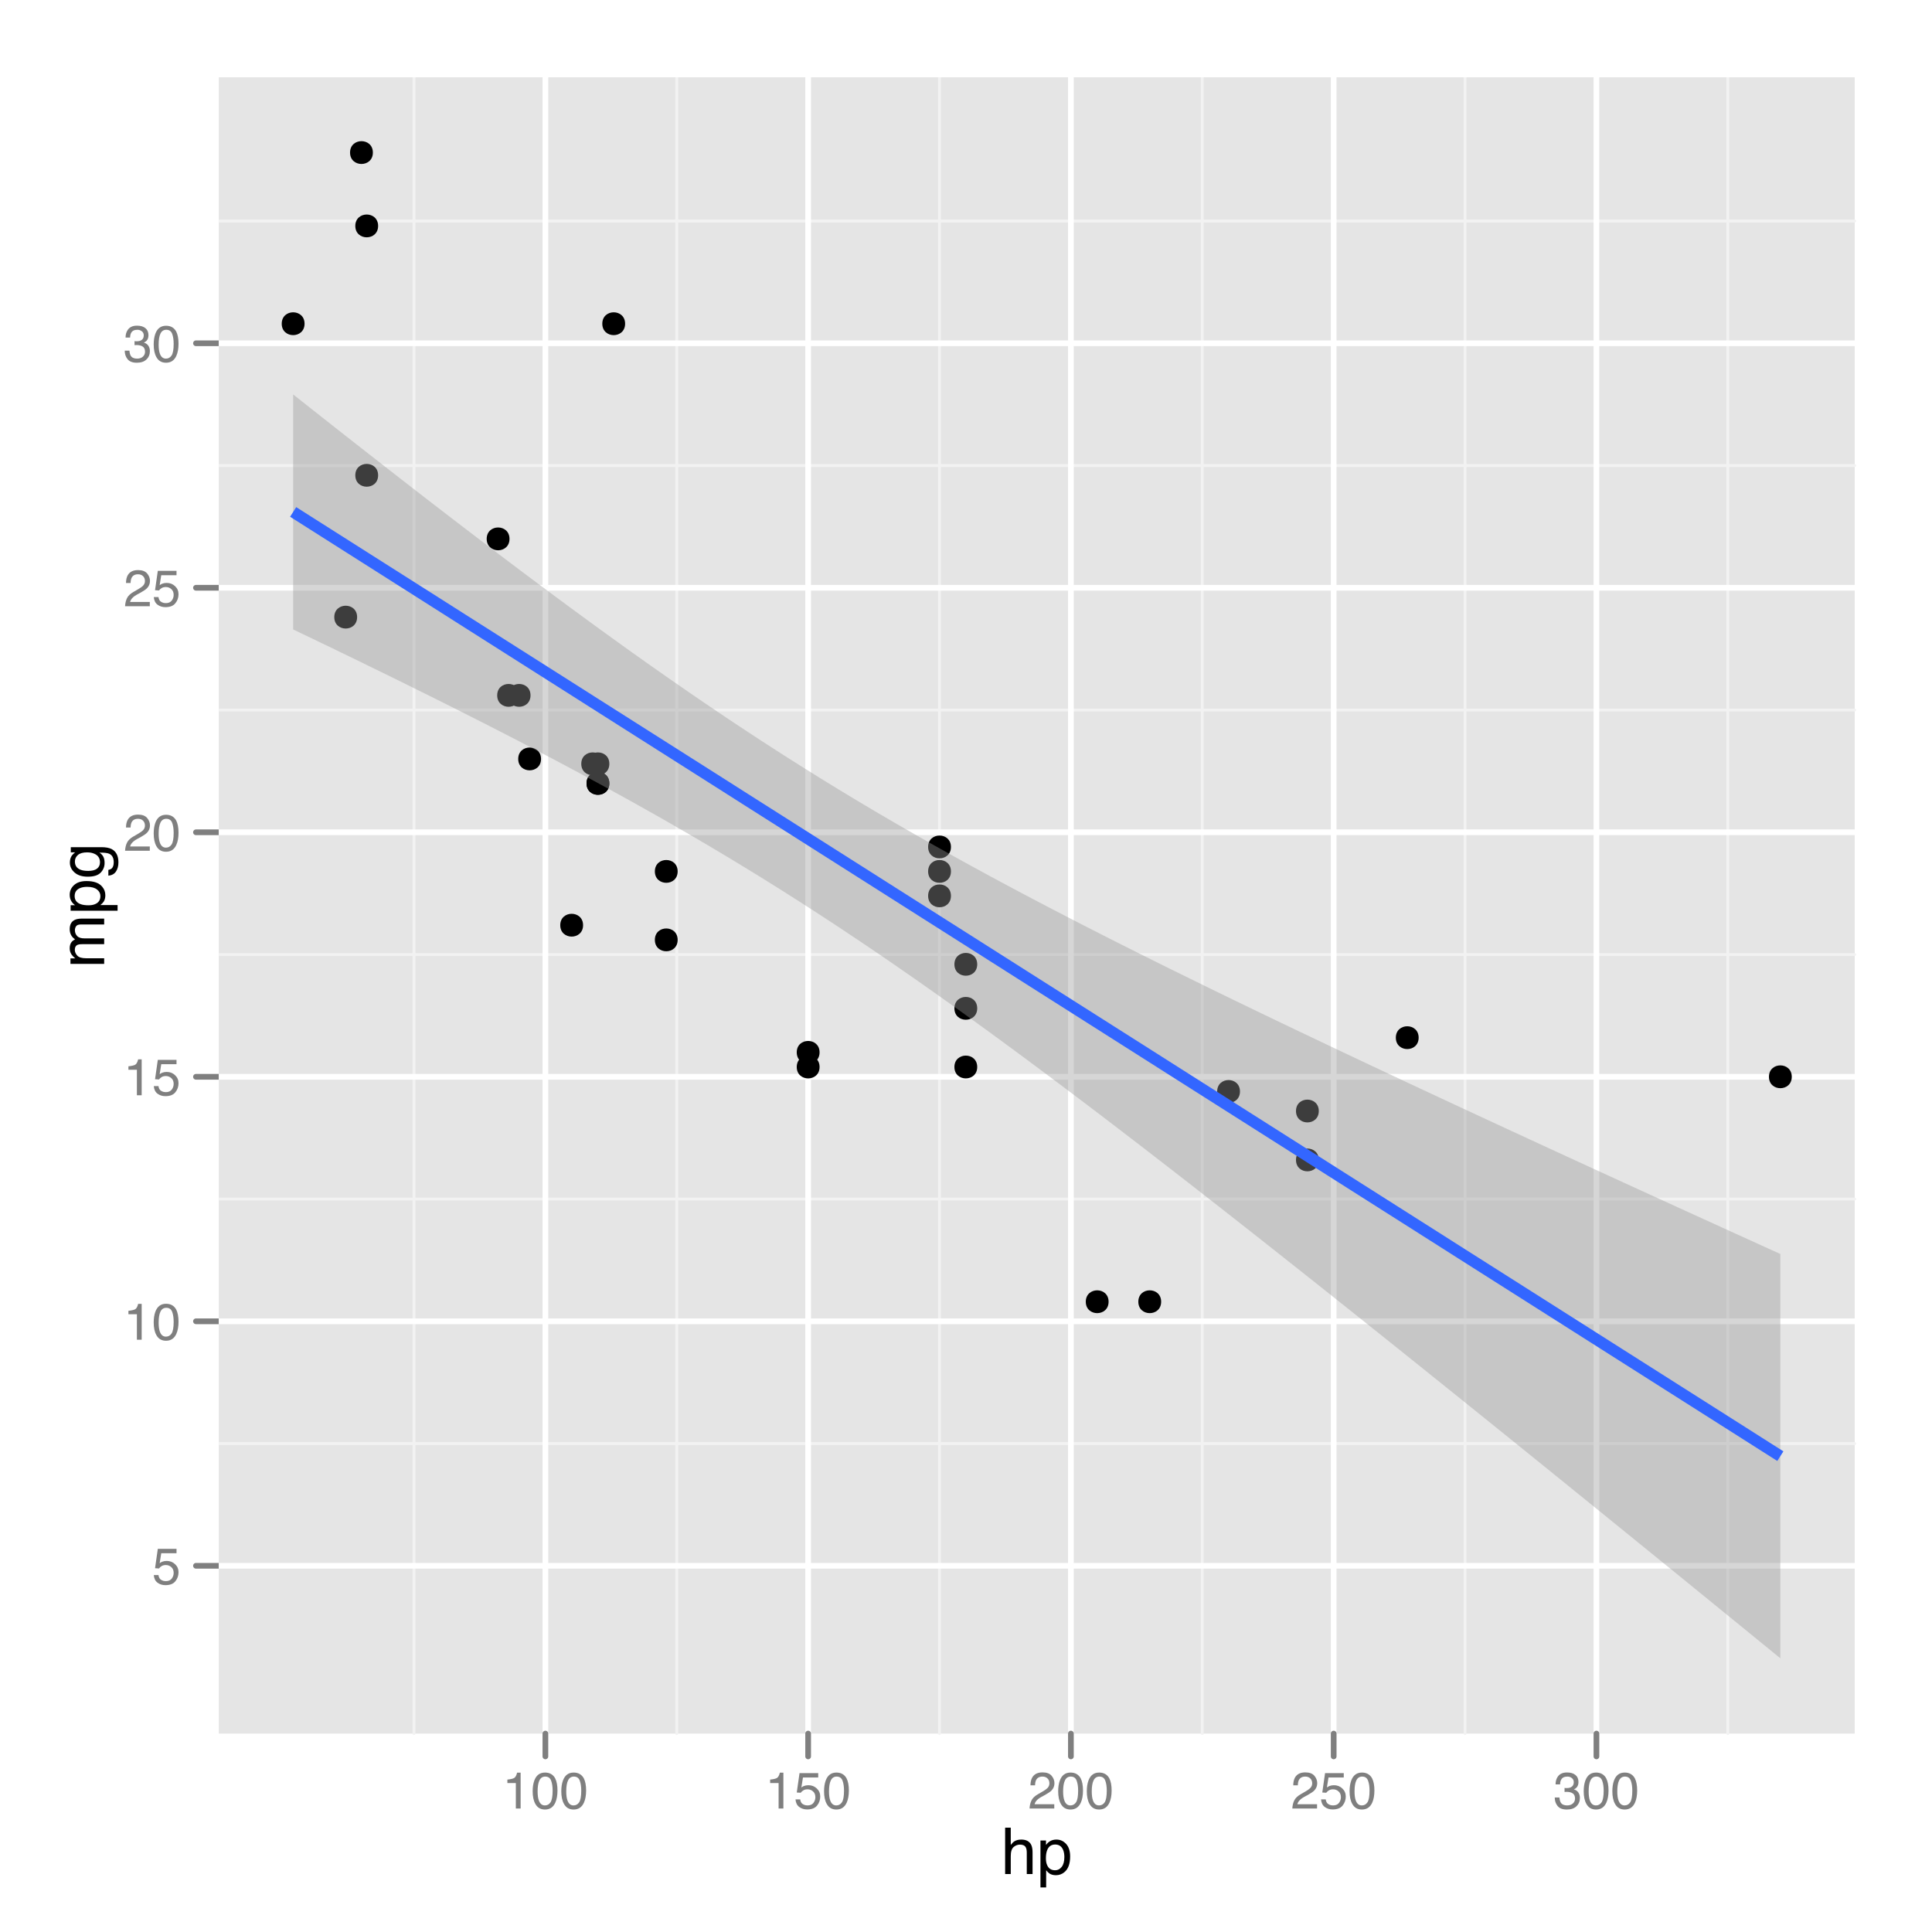 <?xml version="1.0" encoding="UTF-8"?>
<svg xmlns="http://www.w3.org/2000/svg" xmlns:xlink="http://www.w3.org/1999/xlink" width="360pt" height="360pt" viewBox="0 0 360 360" version="1.1">
<defs>
<g>
<symbol overflow="visible" id="glyph0-0">
<path style="stroke:none;" d="M 1.188 -1.703 C 1.238 -1.223 1.461 -0.895 1.859 -0.719 C 2.055 -0.625 2.285 -0.578 2.547 -0.578 C 3.047 -0.578 3.414 -0.734 3.656 -1.047 C 3.895 -1.367 4.016 -1.723 4.016 -2.109 C 4.016 -2.578 3.867 -2.938 3.578 -3.188 C 3.297 -3.445 2.957 -3.578 2.562 -3.578 C 2.27 -3.578 2.02 -3.52 1.812 -3.406 C 1.602 -3.289 1.426 -3.133 1.281 -2.938 L 0.547 -2.984 L 1.062 -6.594 L 4.547 -6.594 L 4.547 -5.781 L 1.703 -5.781 L 1.406 -3.922 C 1.562 -4.035 1.711 -4.125 1.859 -4.188 C 2.109 -4.289 2.395 -4.344 2.719 -4.344 C 3.332 -4.344 3.852 -4.141 4.281 -3.734 C 4.707 -3.336 4.922 -2.836 4.922 -2.234 C 4.922 -1.598 4.723 -1.035 4.328 -0.547 C 3.941 -0.066 3.32 0.172 2.469 0.172 C 1.914 0.172 1.43 0.02 1.016 -0.281 C 0.598 -0.594 0.363 -1.066 0.312 -1.703 Z M 1.188 -1.703 "/>
</symbol>
<symbol overflow="visible" id="glyph0-1">
<path style="stroke:none;" d="M 0.922 -4.75 L 0.922 -5.391 C 1.523 -5.453 1.945 -5.551 2.188 -5.688 C 2.426 -5.832 2.609 -6.164 2.734 -6.688 L 3.391 -6.688 L 3.391 0 L 2.5 0 L 2.5 -4.75 Z M 0.922 -4.75 "/>
</symbol>
<symbol overflow="visible" id="glyph0-2">
<path style="stroke:none;" d="M 2.594 -6.703 C 3.457 -6.703 4.086 -6.348 4.484 -5.641 C 4.773 -5.086 4.922 -4.328 4.922 -3.359 C 4.922 -2.453 4.785 -1.695 4.516 -1.094 C 4.129 -0.238 3.488 0.188 2.594 0.188 C 1.781 0.188 1.18 -0.16 0.797 -0.859 C 0.461 -1.453 0.297 -2.238 0.297 -3.219 C 0.297 -3.977 0.395 -4.633 0.594 -5.188 C 0.957 -6.195 1.625 -6.703 2.594 -6.703 Z M 2.578 -0.578 C 3.016 -0.578 3.363 -0.77 3.625 -1.156 C 3.883 -1.551 4.016 -2.273 4.016 -3.328 C 4.016 -4.086 3.922 -4.711 3.734 -5.203 C 3.547 -5.703 3.18 -5.953 2.641 -5.953 C 2.148 -5.953 1.789 -5.719 1.562 -5.25 C 1.332 -4.781 1.219 -4.094 1.219 -3.188 C 1.219 -2.5 1.289 -1.945 1.438 -1.531 C 1.656 -0.895 2.035 -0.578 2.578 -0.578 Z M 2.578 -0.578 "/>
</symbol>
<symbol overflow="visible" id="glyph0-3">
<path style="stroke:none;" d="M 0.297 0 C 0.328 -0.57 0.445 -1.07 0.656 -1.5 C 0.863 -1.938 1.27 -2.328 1.875 -2.672 L 2.766 -3.188 C 3.172 -3.426 3.457 -3.629 3.625 -3.797 C 3.875 -4.055 4 -4.352 4 -4.688 C 4 -5.07 3.879 -5.379 3.641 -5.609 C 3.41 -5.836 3.102 -5.953 2.719 -5.953 C 2.133 -5.953 1.734 -5.734 1.516 -5.297 C 1.398 -5.066 1.336 -4.742 1.328 -4.328 L 0.469 -4.328 C 0.477 -4.91 0.582 -5.383 0.781 -5.75 C 1.145 -6.406 1.789 -6.734 2.719 -6.734 C 3.488 -6.734 4.051 -6.523 4.406 -6.109 C 4.758 -5.691 4.938 -5.227 4.938 -4.719 C 4.938 -4.188 4.75 -3.727 4.375 -3.344 C 4.156 -3.125 3.758 -2.852 3.188 -2.531 L 2.547 -2.188 C 2.242 -2.02 2.004 -1.859 1.828 -1.703 C 1.516 -1.43 1.316 -1.129 1.234 -0.797 L 4.906 -0.797 L 4.906 0 Z M 0.297 0 "/>
</symbol>
<symbol overflow="visible" id="glyph0-4">
<path style="stroke:none;" d="M 2.484 0.188 C 1.691 0.188 1.117 -0.031 0.766 -0.469 C 0.41 -0.906 0.234 -1.438 0.234 -2.062 L 1.109 -2.062 C 1.148 -1.625 1.234 -1.305 1.359 -1.109 C 1.578 -0.754 1.969 -0.578 2.531 -0.578 C 2.977 -0.578 3.336 -0.695 3.609 -0.938 C 3.879 -1.176 4.016 -1.484 4.016 -1.859 C 4.016 -2.316 3.867 -2.641 3.578 -2.828 C 3.297 -3.016 2.906 -3.109 2.406 -3.109 C 2.352 -3.109 2.297 -3.102 2.234 -3.094 C 2.18 -3.094 2.125 -3.094 2.062 -3.094 L 2.062 -3.844 C 2.145 -3.832 2.219 -3.82 2.281 -3.812 C 2.344 -3.812 2.406 -3.812 2.469 -3.812 C 2.789 -3.812 3.051 -3.863 3.25 -3.969 C 3.602 -4.145 3.781 -4.457 3.781 -4.906 C 3.781 -5.238 3.66 -5.492 3.422 -5.672 C 3.191 -5.859 2.914 -5.953 2.594 -5.953 C 2.031 -5.953 1.645 -5.766 1.438 -5.391 C 1.312 -5.18 1.242 -4.883 1.234 -4.5 L 0.391 -4.5 C 0.391 -5 0.492 -5.426 0.703 -5.781 C 1.047 -6.406 1.648 -6.719 2.516 -6.719 C 3.191 -6.719 3.719 -6.562 4.094 -6.25 C 4.469 -5.945 4.656 -5.508 4.656 -4.938 C 4.656 -4.52 4.547 -4.188 4.328 -3.938 C 4.191 -3.781 4.016 -3.656 3.797 -3.562 C 4.148 -3.469 4.426 -3.281 4.625 -3 C 4.82 -2.719 4.922 -2.379 4.922 -1.984 C 4.922 -1.348 4.707 -0.828 4.281 -0.422 C 3.863 -0.016 3.266 0.188 2.484 0.188 Z M 2.484 0.188 "/>
</symbol>
<symbol overflow="visible" id="glyph1-0">
<path style="stroke:none;" d="M 0.781 -8.641 L 1.828 -8.641 L 1.828 -5.422 C 2.078 -5.742 2.301 -5.969 2.5 -6.094 C 2.844 -6.312 3.27 -6.422 3.781 -6.422 C 4.688 -6.422 5.301 -6.102 5.625 -5.469 C 5.801 -5.125 5.891 -4.645 5.891 -4.031 L 5.891 0 L 4.812 0 L 4.812 -3.953 C 4.812 -4.41 4.75 -4.75 4.625 -4.969 C 4.438 -5.312 4.078 -5.484 3.547 -5.484 C 3.109 -5.484 2.711 -5.332 2.359 -5.031 C 2.004 -4.727 1.828 -4.16 1.828 -3.328 L 1.828 0 L 0.781 0 Z M 0.781 -8.641 "/>
</symbol>
<symbol overflow="visible" id="glyph1-1">
<path style="stroke:none;" d="M 3.422 -0.703 C 3.91 -0.703 4.316 -0.91 4.641 -1.328 C 4.973 -1.742 5.141 -2.359 5.141 -3.172 C 5.141 -3.672 5.066 -4.102 4.922 -4.469 C 4.648 -5.156 4.148 -5.5 3.422 -5.5 C 2.691 -5.5 2.191 -5.133 1.922 -4.406 C 1.773 -4.02 1.703 -3.523 1.703 -2.922 C 1.703 -2.43 1.773 -2.02 1.922 -1.688 C 2.191 -1.031 2.691 -0.703 3.422 -0.703 Z M 0.688 -6.25 L 1.719 -6.25 L 1.719 -5.422 C 1.926 -5.703 2.156 -5.922 2.406 -6.078 C 2.758 -6.305 3.176 -6.422 3.656 -6.422 C 4.375 -6.422 4.977 -6.148 5.469 -5.609 C 5.969 -5.066 6.219 -4.289 6.219 -3.281 C 6.219 -1.906 5.859 -0.926 5.141 -0.344 C 4.691 0.031 4.164 0.219 3.562 0.219 C 3.094 0.219 2.695 0.113 2.375 -0.094 C 2.188 -0.219 1.977 -0.422 1.75 -0.703 L 1.75 2.5 L 0.688 2.5 Z M 0.688 -6.25 "/>
</symbol>
<symbol overflow="visible" id="glyph2-0">
<path style="stroke:none;" d="M -6.281 -0.781 L -6.281 -1.812 L -5.391 -1.812 C -5.691 -2.062 -5.914 -2.289 -6.062 -2.5 C -6.301 -2.844 -6.422 -3.238 -6.422 -3.688 C -6.422 -4.188 -6.297 -4.586 -6.047 -4.891 C -5.91 -5.055 -5.703 -5.211 -5.422 -5.359 C -5.766 -5.586 -6.016 -5.859 -6.172 -6.172 C -6.336 -6.492 -6.422 -6.852 -6.422 -7.25 C -6.422 -8.094 -6.113 -8.664 -5.5 -8.969 C -5.176 -9.133 -4.734 -9.219 -4.172 -9.219 L 0 -9.219 L 0 -8.125 L -4.359 -8.125 C -4.773 -8.125 -5.062 -8.02 -5.219 -7.812 C -5.375 -7.602 -5.453 -7.348 -5.453 -7.047 C -5.453 -6.629 -5.312 -6.27 -5.031 -5.969 C -4.758 -5.676 -4.301 -5.531 -3.656 -5.531 L 0 -5.531 L 0 -4.453 L -4.094 -4.453 C -4.52 -4.453 -4.832 -4.398 -5.031 -4.297 C -5.32 -4.141 -5.469 -3.844 -5.469 -3.406 C -5.469 -3.008 -5.312 -2.645 -5 -2.312 C -4.695 -1.988 -4.141 -1.828 -3.328 -1.828 L 0 -1.828 L 0 -0.781 Z M -6.281 -0.781 "/>
</symbol>
<symbol overflow="visible" id="glyph2-1">
<path style="stroke:none;" d="M -0.703 -3.422 C -0.703 -3.91 -0.91 -4.316 -1.328 -4.641 C -1.742 -4.973 -2.359 -5.141 -3.172 -5.141 C -3.672 -5.141 -4.102 -5.066 -4.469 -4.922 C -5.156 -4.648 -5.5 -4.148 -5.5 -3.422 C -5.5 -2.691 -5.133 -2.191 -4.406 -1.922 C -4.02 -1.773 -3.523 -1.703 -2.922 -1.703 C -2.43 -1.703 -2.02 -1.773 -1.688 -1.922 C -1.031 -2.191 -0.703 -2.691 -0.703 -3.422 Z M -6.25 -0.688 L -6.25 -1.719 L -5.422 -1.719 C -5.703 -1.926 -5.922 -2.156 -6.078 -2.406 C -6.305 -2.758 -6.422 -3.176 -6.422 -3.656 C -6.422 -4.375 -6.148 -4.977 -5.609 -5.469 C -5.066 -5.969 -4.289 -6.219 -3.281 -6.219 C -1.906 -6.219 -0.926 -5.859 -0.344 -5.141 C 0.031 -4.691 0.219 -4.164 0.219 -3.562 C 0.219 -3.094 0.113 -2.695 -0.094 -2.375 C -0.219 -2.188 -0.422 -1.977 -0.703 -1.75 L 2.5 -1.75 L 2.5 -0.688 Z M -6.25 -0.688 "/>
</symbol>
<symbol overflow="visible" id="glyph2-2">
<path style="stroke:none;" d="M -6.391 -2.984 C -6.391 -3.484 -6.27 -3.914 -6.031 -4.281 C -5.883 -4.477 -5.68 -4.68 -5.422 -4.891 L -6.219 -4.891 L -6.219 -5.859 L -0.516 -5.859 C 0.285 -5.859 0.914 -5.742 1.375 -5.516 C 2.227 -5.078 2.656 -4.25 2.656 -3.031 C 2.656 -2.352 2.504 -1.785 2.203 -1.328 C 1.898 -0.867 1.426 -0.609 0.781 -0.547 L 0.781 -1.625 C 1.062 -1.676 1.281 -1.773 1.438 -1.922 C 1.664 -2.16 1.781 -2.535 1.781 -3.047 C 1.781 -3.859 1.492 -4.391 0.922 -4.641 C 0.586 -4.785 -0.008 -4.852 -0.875 -4.844 C -0.551 -4.633 -0.312 -4.379 -0.156 -4.078 C 0 -3.785 0.078 -3.395 0.078 -2.906 C 0.078 -2.227 -0.16 -1.633 -0.641 -1.125 C -1.129 -0.613 -1.93 -0.359 -3.047 -0.359 C -4.098 -0.359 -4.914 -0.613 -5.5 -1.125 C -6.094 -1.645 -6.391 -2.266 -6.391 -2.984 Z M -3.172 -4.891 C -3.941 -4.891 -4.516 -4.727 -4.891 -4.406 C -5.266 -4.082 -5.453 -3.676 -5.453 -3.188 C -5.453 -2.438 -5.102 -1.926 -4.406 -1.656 C -4.039 -1.508 -3.555 -1.438 -2.953 -1.438 C -2.242 -1.438 -1.703 -1.578 -1.328 -1.859 C -0.961 -2.148 -0.781 -2.539 -0.781 -3.031 C -0.781 -3.789 -1.125 -4.32 -1.812 -4.625 C -2.195 -4.801 -2.648 -4.891 -3.172 -4.891 Z M -6.422 -3.109 Z M -6.422 -3.109 "/>
</symbol>
</g>
<clipPath id="clip1">
  <path d="M 40.766 14.398 L 346.598 14.398 L 346.598 324.027 L 40.766 324.027 Z M 40.766 14.398 "/>
</clipPath>
</defs>
<g id="surface6">
<rect x="0" y="0" width="360" height="360" style="fill:rgb(100%,100%,100%);fill-opacity:1;stroke:none;"/>
<rect x="0" y="0" width="360" height="360" style="fill:rgb(100%,100%,100%);fill-opacity:1;stroke:none;"/>
<g style="fill:rgb(49.804%,49.804%,49.804%);fill-opacity:1;">
  <use xlink:href="#glyph0-0" x="28.344" y="295.199"/>
</g>
<g style="fill:rgb(49.804%,49.804%,49.804%);fill-opacity:1;">
  <use xlink:href="#glyph0-1" x="23.008" y="249.641"/>
  <use xlink:href="#glyph0-2" x="28.343" y="249.641"/>
</g>
<g style="fill:rgb(49.804%,49.804%,49.804%);fill-opacity:1;">
  <use xlink:href="#glyph0-1" x="23.008" y="204.082"/>
  <use xlink:href="#glyph0-0" x="28.343" y="204.082"/>
</g>
<g style="fill:rgb(49.804%,49.804%,49.804%);fill-opacity:1;">
  <use xlink:href="#glyph0-3" x="23.008" y="158.523"/>
  <use xlink:href="#glyph0-2" x="28.343" y="158.523"/>
</g>
<g style="fill:rgb(49.804%,49.804%,49.804%);fill-opacity:1;">
  <use xlink:href="#glyph0-3" x="23.008" y="112.961"/>
  <use xlink:href="#glyph0-0" x="28.343" y="112.961"/>
</g>
<g style="fill:rgb(49.804%,49.804%,49.804%);fill-opacity:1;">
  <use xlink:href="#glyph0-4" x="23.008" y="67.402"/>
  <use xlink:href="#glyph0-2" x="28.343" y="67.402"/>
</g>
<path style="fill:none;stroke-width:1.063;stroke-linecap:round;stroke-linejoin:round;stroke:rgb(49.804%,49.804%,49.804%);stroke-opacity:1;stroke-miterlimit:10;" d="M 36.516 291.762 L 40.766 291.762 "/>
<path style="fill:none;stroke-width:1.063;stroke-linecap:round;stroke-linejoin:round;stroke:rgb(49.804%,49.804%,49.804%);stroke-opacity:1;stroke-miterlimit:10;" d="M 36.516 246.203 L 40.766 246.203 "/>
<path style="fill:none;stroke-width:1.063;stroke-linecap:round;stroke-linejoin:round;stroke:rgb(49.804%,49.804%,49.804%);stroke-opacity:1;stroke-miterlimit:10;" d="M 36.516 200.645 L 40.766 200.645 "/>
<path style="fill:none;stroke-width:1.063;stroke-linecap:round;stroke-linejoin:round;stroke:rgb(49.804%,49.804%,49.804%);stroke-opacity:1;stroke-miterlimit:10;" d="M 36.516 155.086 L 40.766 155.086 "/>
<path style="fill:none;stroke-width:1.063;stroke-linecap:round;stroke-linejoin:round;stroke:rgb(49.804%,49.804%,49.804%);stroke-opacity:1;stroke-miterlimit:10;" d="M 36.516 109.523 L 40.766 109.523 "/>
<path style="fill:none;stroke-width:1.063;stroke-linecap:round;stroke-linejoin:round;stroke:rgb(49.804%,49.804%,49.804%);stroke-opacity:1;stroke-miterlimit:10;" d="M 36.516 63.965 L 40.766 63.965 "/>
<g clip-path="url(#clip1)" clip-rule="nonzero">
<path style=" stroke:none;fill-rule:nonzero;fill:rgb(89.804%,89.804%,89.804%);fill-opacity:1;" d="M 40.766 323.027 L 345.598 323.027 L 345.598 14.398 L 40.766 14.398 Z M 40.766 323.027 "/>
<path style="fill:none;stroke-width:0.531;stroke-linecap:round;stroke-linejoin:round;stroke:rgb(94.902%,94.902%,94.902%);stroke-opacity:1;stroke-miterlimit:10;" d="M 40.766 268.984 L 345.602 268.984 "/>
<path style="fill:none;stroke-width:0.531;stroke-linecap:round;stroke-linejoin:round;stroke:rgb(94.902%,94.902%,94.902%);stroke-opacity:1;stroke-miterlimit:10;" d="M 40.766 223.426 L 345.602 223.426 "/>
<path style="fill:none;stroke-width:0.531;stroke-linecap:round;stroke-linejoin:round;stroke:rgb(94.902%,94.902%,94.902%);stroke-opacity:1;stroke-miterlimit:10;" d="M 40.766 177.863 L 345.602 177.863 "/>
<path style="fill:none;stroke-width:0.531;stroke-linecap:round;stroke-linejoin:round;stroke:rgb(94.902%,94.902%,94.902%);stroke-opacity:1;stroke-miterlimit:10;" d="M 40.766 132.305 L 345.602 132.305 "/>
<path style="fill:none;stroke-width:0.531;stroke-linecap:round;stroke-linejoin:round;stroke:rgb(94.902%,94.902%,94.902%);stroke-opacity:1;stroke-miterlimit:10;" d="M 40.766 86.746 L 345.602 86.746 "/>
<path style="fill:none;stroke-width:0.531;stroke-linecap:round;stroke-linejoin:round;stroke:rgb(94.902%,94.902%,94.902%);stroke-opacity:1;stroke-miterlimit:10;" d="M 40.766 41.184 L 345.602 41.184 "/>
<path style="fill:none;stroke-width:0.531;stroke-linecap:round;stroke-linejoin:round;stroke:rgb(94.902%,94.902%,94.902%);stroke-opacity:1;stroke-miterlimit:10;" d="M 77.145 323.027 L 77.145 14.398 "/>
<path style="fill:none;stroke-width:0.531;stroke-linecap:round;stroke-linejoin:round;stroke:rgb(94.902%,94.902%,94.902%);stroke-opacity:1;stroke-miterlimit:10;" d="M 126.105 323.027 L 126.105 14.398 "/>
<path style="fill:none;stroke-width:0.531;stroke-linecap:round;stroke-linejoin:round;stroke:rgb(94.902%,94.902%,94.902%);stroke-opacity:1;stroke-miterlimit:10;" d="M 175.066 323.027 L 175.066 14.398 "/>
<path style="fill:none;stroke-width:0.531;stroke-linecap:round;stroke-linejoin:round;stroke:rgb(94.902%,94.902%,94.902%);stroke-opacity:1;stroke-miterlimit:10;" d="M 224.027 323.027 L 224.027 14.398 "/>
<path style="fill:none;stroke-width:0.531;stroke-linecap:round;stroke-linejoin:round;stroke:rgb(94.902%,94.902%,94.902%);stroke-opacity:1;stroke-miterlimit:10;" d="M 272.992 323.027 L 272.992 14.398 "/>
<path style="fill:none;stroke-width:0.531;stroke-linecap:round;stroke-linejoin:round;stroke:rgb(94.902%,94.902%,94.902%);stroke-opacity:1;stroke-miterlimit:10;" d="M 321.953 323.027 L 321.953 14.398 "/>
<path style="fill:none;stroke-width:1.063;stroke-linecap:round;stroke-linejoin:round;stroke:rgb(100%,100%,100%);stroke-opacity:1;stroke-miterlimit:10;" d="M 40.766 291.762 L 345.602 291.762 "/>
<path style="fill:none;stroke-width:1.063;stroke-linecap:round;stroke-linejoin:round;stroke:rgb(100%,100%,100%);stroke-opacity:1;stroke-miterlimit:10;" d="M 40.766 246.203 L 345.602 246.203 "/>
<path style="fill:none;stroke-width:1.063;stroke-linecap:round;stroke-linejoin:round;stroke:rgb(100%,100%,100%);stroke-opacity:1;stroke-miterlimit:10;" d="M 40.766 200.645 L 345.602 200.645 "/>
<path style="fill:none;stroke-width:1.063;stroke-linecap:round;stroke-linejoin:round;stroke:rgb(100%,100%,100%);stroke-opacity:1;stroke-miterlimit:10;" d="M 40.766 155.086 L 345.602 155.086 "/>
<path style="fill:none;stroke-width:1.063;stroke-linecap:round;stroke-linejoin:round;stroke:rgb(100%,100%,100%);stroke-opacity:1;stroke-miterlimit:10;" d="M 40.766 109.523 L 345.602 109.523 "/>
<path style="fill:none;stroke-width:1.063;stroke-linecap:round;stroke-linejoin:round;stroke:rgb(100%,100%,100%);stroke-opacity:1;stroke-miterlimit:10;" d="M 40.766 63.965 L 345.602 63.965 "/>
<path style="fill:none;stroke-width:1.063;stroke-linecap:round;stroke-linejoin:round;stroke:rgb(100%,100%,100%);stroke-opacity:1;stroke-miterlimit:10;" d="M 101.625 323.027 L 101.625 14.398 "/>
<path style="fill:none;stroke-width:1.063;stroke-linecap:round;stroke-linejoin:round;stroke:rgb(100%,100%,100%);stroke-opacity:1;stroke-miterlimit:10;" d="M 150.586 323.027 L 150.586 14.398 "/>
<path style="fill:none;stroke-width:1.063;stroke-linecap:round;stroke-linejoin:round;stroke:rgb(100%,100%,100%);stroke-opacity:1;stroke-miterlimit:10;" d="M 199.547 323.027 L 199.547 14.398 "/>
<path style="fill:none;stroke-width:1.063;stroke-linecap:round;stroke-linejoin:round;stroke:rgb(100%,100%,100%);stroke-opacity:1;stroke-miterlimit:10;" d="M 248.512 323.027 L 248.512 14.398 "/>
<path style="fill:none;stroke-width:1.063;stroke-linecap:round;stroke-linejoin:round;stroke:rgb(100%,100%,100%);stroke-opacity:1;stroke-miterlimit:10;" d="M 297.473 323.027 L 297.473 14.398 "/>
<path style=" stroke:none;fill-rule:nonzero;fill:rgb(0%,0%,0%);fill-opacity:1;" d="M 113.543 145.973 C 113.543 148.809 109.293 148.809 109.293 145.973 C 109.293 143.137 113.543 143.137 113.543 145.973 "/>
<path style=" stroke:none;fill-rule:nonzero;fill:rgb(0%,0%,0%);fill-opacity:1;" d="M 113.543 145.973 C 113.543 148.809 109.293 148.809 109.293 145.973 C 109.293 143.137 113.543 143.137 113.543 145.973 "/>
<path style=" stroke:none;fill-rule:nonzero;fill:rgb(0%,0%,0%);fill-opacity:1;" d="M 96.898 129.57 C 96.898 132.406 92.645 132.406 92.645 129.57 C 92.645 126.738 96.898 126.738 96.898 129.57 "/>
<path style=" stroke:none;fill-rule:nonzero;fill:rgb(0%,0%,0%);fill-opacity:1;" d="M 113.543 142.328 C 113.543 145.164 109.293 145.164 109.293 142.328 C 109.293 139.492 113.543 139.492 113.543 142.328 "/>
<path style=" stroke:none;fill-rule:nonzero;fill:rgb(0%,0%,0%);fill-opacity:1;" d="M 177.195 166.93 C 177.195 169.766 172.941 169.766 172.941 166.93 C 172.941 164.094 177.195 164.094 177.195 166.93 "/>
<path style=" stroke:none;fill-rule:nonzero;fill:rgb(0%,0%,0%);fill-opacity:1;" d="M 108.648 172.398 C 108.648 175.23 104.395 175.23 104.395 172.398 C 104.395 169.562 108.648 169.562 108.648 172.398 "/>
<path style=" stroke:none;fill-rule:nonzero;fill:rgb(0%,0%,0%);fill-opacity:1;" d="M 245.738 207.023 C 245.738 209.855 241.488 209.855 241.488 207.023 C 241.488 204.188 245.738 204.188 245.738 207.023 "/>
<path style=" stroke:none;fill-rule:nonzero;fill:rgb(0%,0%,0%);fill-opacity:1;" d="M 66.543 114.992 C 66.543 117.828 62.289 117.828 62.289 114.992 C 62.289 112.156 66.543 112.156 66.543 114.992 "/>
<path style=" stroke:none;fill-rule:nonzero;fill:rgb(0%,0%,0%);fill-opacity:1;" d="M 98.855 129.57 C 98.855 132.406 94.605 132.406 94.605 129.57 C 94.605 126.738 98.855 126.738 98.855 129.57 "/>
<path style=" stroke:none;fill-rule:nonzero;fill:rgb(0%,0%,0%);fill-opacity:1;" d="M 126.273 162.375 C 126.273 165.207 122.023 165.207 122.023 162.375 C 122.023 159.539 126.273 159.539 126.273 162.375 "/>
<path style=" stroke:none;fill-rule:nonzero;fill:rgb(0%,0%,0%);fill-opacity:1;" d="M 126.273 175.129 C 126.273 177.965 122.023 177.965 122.023 175.129 C 122.023 172.297 126.273 172.297 126.273 175.129 "/>
<path style=" stroke:none;fill-rule:nonzero;fill:rgb(0%,0%,0%);fill-opacity:1;" d="M 182.09 187.887 C 182.09 190.723 177.84 190.723 177.84 187.887 C 177.84 185.055 182.09 185.055 182.09 187.887 "/>
<path style=" stroke:none;fill-rule:nonzero;fill:rgb(0%,0%,0%);fill-opacity:1;" d="M 182.09 179.688 C 182.09 182.52 177.84 182.52 177.84 179.688 C 177.84 176.852 182.09 176.852 182.09 179.688 "/>
<path style=" stroke:none;fill-rule:nonzero;fill:rgb(0%,0%,0%);fill-opacity:1;" d="M 182.09 198.82 C 182.09 201.656 177.84 201.656 177.84 198.82 C 177.84 195.988 182.09 195.988 182.09 198.82 "/>
<path style=" stroke:none;fill-rule:nonzero;fill:rgb(0%,0%,0%);fill-opacity:1;" d="M 206.57 242.559 C 206.57 245.395 202.32 245.395 202.32 242.559 C 202.32 239.723 206.57 239.723 206.57 242.559 "/>
<path style=" stroke:none;fill-rule:nonzero;fill:rgb(0%,0%,0%);fill-opacity:1;" d="M 216.363 242.559 C 216.363 245.395 212.109 245.395 212.109 242.559 C 212.109 239.723 216.363 239.723 216.363 242.559 "/>
<path style=" stroke:none;fill-rule:nonzero;fill:rgb(0%,0%,0%);fill-opacity:1;" d="M 231.051 203.379 C 231.051 206.211 226.801 206.211 226.801 203.379 C 226.801 200.543 231.051 200.543 231.051 203.379 "/>
<path style=" stroke:none;fill-rule:nonzero;fill:rgb(0%,0%,0%);fill-opacity:1;" d="M 70.457 42.098 C 70.457 44.93 66.207 44.93 66.207 42.098 C 66.207 39.262 70.457 39.262 70.457 42.098 "/>
<path style=" stroke:none;fill-rule:nonzero;fill:rgb(0%,0%,0%);fill-opacity:1;" d="M 56.75 60.32 C 56.75 63.156 52.496 63.156 52.496 60.32 C 52.496 57.484 56.75 57.484 56.75 60.32 "/>
<path style=" stroke:none;fill-rule:nonzero;fill:rgb(0%,0%,0%);fill-opacity:1;" d="M 69.48 28.43 C 69.48 31.262 65.227 31.262 65.227 28.43 C 65.227 25.594 69.48 25.594 69.48 28.43 "/>
<path style=" stroke:none;fill-rule:nonzero;fill:rgb(0%,0%,0%);fill-opacity:1;" d="M 100.812 141.418 C 100.812 144.25 96.562 144.25 96.562 141.418 C 96.562 138.582 100.812 138.582 100.812 141.418 "/>
<path style=" stroke:none;fill-rule:nonzero;fill:rgb(0%,0%,0%);fill-opacity:1;" d="M 152.715 196.09 C 152.715 198.922 148.461 198.922 148.461 196.09 C 148.461 193.254 152.715 193.254 152.715 196.09 "/>
<path style=" stroke:none;fill-rule:nonzero;fill:rgb(0%,0%,0%);fill-opacity:1;" d="M 152.715 198.82 C 152.715 201.656 148.461 201.656 148.461 198.82 C 148.461 195.988 152.715 195.988 152.715 198.82 "/>
<path style=" stroke:none;fill-rule:nonzero;fill:rgb(0%,0%,0%);fill-opacity:1;" d="M 245.738 216.133 C 245.738 218.969 241.488 218.969 241.488 216.133 C 241.488 213.301 245.738 213.301 245.738 216.133 "/>
<path style=" stroke:none;fill-rule:nonzero;fill:rgb(0%,0%,0%);fill-opacity:1;" d="M 177.195 162.375 C 177.195 165.207 172.941 165.207 172.941 162.375 C 172.941 159.539 177.195 159.539 177.195 162.375 "/>
<path style=" stroke:none;fill-rule:nonzero;fill:rgb(0%,0%,0%);fill-opacity:1;" d="M 70.457 88.566 C 70.457 91.402 66.207 91.402 66.207 88.566 C 66.207 85.734 70.457 85.734 70.457 88.566 "/>
<path style=" stroke:none;fill-rule:nonzero;fill:rgb(0%,0%,0%);fill-opacity:1;" d="M 94.938 100.414 C 94.938 103.246 90.688 103.246 90.688 100.414 C 90.688 97.578 94.938 97.578 94.938 100.414 "/>
<path style=" stroke:none;fill-rule:nonzero;fill:rgb(0%,0%,0%);fill-opacity:1;" d="M 116.48 60.32 C 116.48 63.156 112.23 63.156 112.23 60.32 C 112.23 57.484 116.48 57.484 116.48 60.32 "/>
<path style=" stroke:none;fill-rule:nonzero;fill:rgb(0%,0%,0%);fill-opacity:1;" d="M 264.344 193.355 C 264.344 196.188 260.094 196.188 260.094 193.355 C 260.094 190.52 264.344 190.52 264.344 193.355 "/>
<path style=" stroke:none;fill-rule:nonzero;fill:rgb(0%,0%,0%);fill-opacity:1;" d="M 177.195 157.816 C 177.195 160.652 172.941 160.652 172.941 157.816 C 172.941 154.984 177.195 154.984 177.195 157.816 "/>
<path style=" stroke:none;fill-rule:nonzero;fill:rgb(0%,0%,0%);fill-opacity:1;" d="M 333.871 200.645 C 333.871 203.48 329.617 203.48 329.617 200.645 C 329.617 197.809 333.871 197.809 333.871 200.645 "/>
<path style=" stroke:none;fill-rule:nonzero;fill:rgb(0%,0%,0%);fill-opacity:1;" d="M 112.566 142.328 C 112.566 145.164 108.312 145.164 108.312 142.328 C 108.312 139.492 112.566 139.492 112.566 142.328 "/>
<path style=" stroke:none;fill-rule:nonzero;fill:rgb(60%,60%,60%);fill-opacity:0.4;" d="M 54.625 73.496 L 58.133 76.27 L 61.641 79.035 L 65.148 81.793 L 68.656 84.539 L 72.164 87.277 L 75.672 90.008 L 79.18 92.727 L 82.688 95.43 L 86.195 98.121 L 89.703 100.801 L 93.211 103.461 L 96.719 106.109 L 100.227 108.738 L 103.734 111.344 L 107.242 113.934 L 110.75 116.5 L 114.258 119.039 L 117.766 121.559 L 121.273 124.047 L 124.781 126.504 L 128.289 128.934 L 131.797 131.332 L 135.305 133.699 L 138.812 136.027 L 142.32 138.324 L 145.828 140.586 L 149.336 142.809 L 152.844 145 L 156.352 147.152 L 159.859 149.27 L 163.367 151.355 L 166.875 153.406 L 170.383 155.426 L 173.891 157.418 L 177.398 159.379 L 180.906 161.312 L 184.414 163.223 L 187.922 165.109 L 191.43 166.973 L 194.938 168.816 L 198.445 170.637 L 201.953 172.445 L 205.461 174.234 L 208.969 176.008 L 212.477 177.766 L 215.984 179.516 L 219.492 181.25 L 223 182.973 L 226.508 184.688 L 230.016 186.395 L 233.523 188.09 L 237.031 189.777 L 240.539 191.457 L 244.047 193.129 L 247.555 194.797 L 251.062 196.457 L 254.57 198.113 L 258.078 199.766 L 261.586 201.41 L 265.094 203.051 L 268.602 204.688 L 272.109 206.32 L 275.617 207.949 L 279.125 209.574 L 286.141 212.816 L 289.648 214.434 L 296.664 217.66 L 300.172 219.27 L 307.188 222.48 L 314.203 225.684 L 321.219 228.879 L 324.727 230.473 L 328.234 232.07 L 331.742 233.66 L 331.742 309 L 328.234 306.141 L 324.727 303.277 L 321.219 300.422 L 317.711 297.562 L 314.203 294.707 L 307.188 289.004 L 296.664 280.461 L 293.156 277.621 L 289.648 274.777 L 282.633 269.105 L 279.125 266.273 L 275.617 263.445 L 272.109 260.621 L 268.602 257.801 L 261.586 252.168 L 258.078 249.359 L 251.062 243.758 L 247.555 240.965 L 244.047 238.18 L 240.539 235.398 L 237.031 232.625 L 233.523 229.855 L 230.016 227.098 L 226.508 224.348 L 223 221.609 L 219.492 218.879 L 215.984 216.16 L 212.477 213.453 L 208.969 210.758 L 205.461 208.078 L 201.953 205.414 L 198.445 202.766 L 194.938 200.137 L 191.43 197.523 L 187.922 194.934 L 184.414 192.363 L 180.906 189.82 L 177.398 187.301 L 173.891 184.809 L 170.383 182.344 L 166.875 179.91 L 163.367 177.508 L 159.859 175.137 L 156.352 172.801 L 152.844 170.504 L 149.336 168.238 L 145.828 166.008 L 142.32 163.812 L 138.812 161.656 L 135.305 159.531 L 131.797 157.441 L 128.289 155.387 L 124.781 153.363 L 121.273 151.367 L 117.766 149.402 L 114.258 147.465 L 110.75 145.551 L 107.242 143.664 L 103.734 141.797 L 100.227 139.953 L 96.719 138.125 L 93.211 136.316 L 89.703 134.527 L 86.195 132.75 L 82.688 130.988 L 79.18 129.238 L 75.672 127.504 L 72.164 125.777 L 68.656 124.062 L 65.148 122.355 L 61.641 120.656 L 58.133 118.969 L 54.625 117.289 Z M 54.625 73.496 "/>
<path style="fill:none;stroke-width:2.126;stroke-linecap:butt;stroke-linejoin:round;stroke:rgb(20%,40%,100%);stroke-opacity:1;stroke-miterlimit:1;" d="M 54.625 95.391 L 58.133 97.621 L 82.688 113.207 L 86.195 115.438 L 107.242 128.797 L 110.75 131.027 L 135.305 146.613 L 138.812 148.844 L 163.367 164.43 L 166.875 166.66 L 187.922 180.02 L 191.43 182.25 L 215.984 197.836 L 219.492 200.066 L 244.047 215.652 L 247.555 217.883 L 268.602 231.242 L 272.109 233.473 L 296.664 249.059 L 300.172 251.289 L 324.727 266.875 L 328.234 269.105 L 331.742 271.332 "/>
</g>
<g style="fill:rgb(49.804%,49.804%,49.804%);fill-opacity:1;">
  <use xlink:href="#glyph0-1" x="93.621" y="336.992"/>
  <use xlink:href="#glyph0-2" x="98.957" y="336.992"/>
  <use xlink:href="#glyph0-2" x="104.292" y="336.992"/>
</g>
<g style="fill:rgb(49.804%,49.804%,49.804%);fill-opacity:1;">
  <use xlink:href="#glyph0-1" x="142.582" y="336.992"/>
  <use xlink:href="#glyph0-0" x="147.918" y="336.992"/>
  <use xlink:href="#glyph0-2" x="153.253" y="336.992"/>
</g>
<g style="fill:rgb(49.804%,49.804%,49.804%);fill-opacity:1;">
  <use xlink:href="#glyph0-3" x="191.543" y="336.992"/>
  <use xlink:href="#glyph0-2" x="196.879" y="336.992"/>
  <use xlink:href="#glyph0-2" x="202.214" y="336.992"/>
</g>
<g style="fill:rgb(49.804%,49.804%,49.804%);fill-opacity:1;">
  <use xlink:href="#glyph0-3" x="240.508" y="336.992"/>
  <use xlink:href="#glyph0-0" x="245.843" y="336.992"/>
  <use xlink:href="#glyph0-2" x="251.179" y="336.992"/>
</g>
<g style="fill:rgb(49.804%,49.804%,49.804%);fill-opacity:1;">
  <use xlink:href="#glyph0-4" x="289.469" y="336.992"/>
  <use xlink:href="#glyph0-2" x="294.804" y="336.992"/>
  <use xlink:href="#glyph0-2" x="300.14" y="336.992"/>
</g>
<path style="fill:none;stroke-width:1.063;stroke-linecap:round;stroke-linejoin:round;stroke:rgb(49.804%,49.804%,49.804%);stroke-opacity:1;stroke-miterlimit:10;" d="M 101.625 327.281 L 101.625 323.027 "/>
<path style="fill:none;stroke-width:1.063;stroke-linecap:round;stroke-linejoin:round;stroke:rgb(49.804%,49.804%,49.804%);stroke-opacity:1;stroke-miterlimit:10;" d="M 150.586 327.281 L 150.586 323.027 "/>
<path style="fill:none;stroke-width:1.063;stroke-linecap:round;stroke-linejoin:round;stroke:rgb(49.804%,49.804%,49.804%);stroke-opacity:1;stroke-miterlimit:10;" d="M 199.547 327.281 L 199.547 323.027 "/>
<path style="fill:none;stroke-width:1.063;stroke-linecap:round;stroke-linejoin:round;stroke:rgb(49.804%,49.804%,49.804%);stroke-opacity:1;stroke-miterlimit:10;" d="M 248.512 327.281 L 248.512 323.027 "/>
<path style="fill:none;stroke-width:1.063;stroke-linecap:round;stroke-linejoin:round;stroke:rgb(49.804%,49.804%,49.804%);stroke-opacity:1;stroke-miterlimit:10;" d="M 297.473 327.281 L 297.473 323.027 "/>
<g style="fill:rgb(0%,0%,0%);fill-opacity:1;">
  <use xlink:href="#glyph1-0" x="186.512" y="349.199"/>
  <use xlink:href="#glyph1-1" x="193.186" y="349.199"/>
</g>
<g style="fill:rgb(0%,0%,0%);fill-opacity:1;">
  <use xlink:href="#glyph2-0" x="19.41" y="180.387"/>
  <use xlink:href="#glyph2-1" x="19.41" y="170.391"/>
  <use xlink:href="#glyph2-2" x="19.41" y="163.717"/>
</g>
</g>
</svg>
